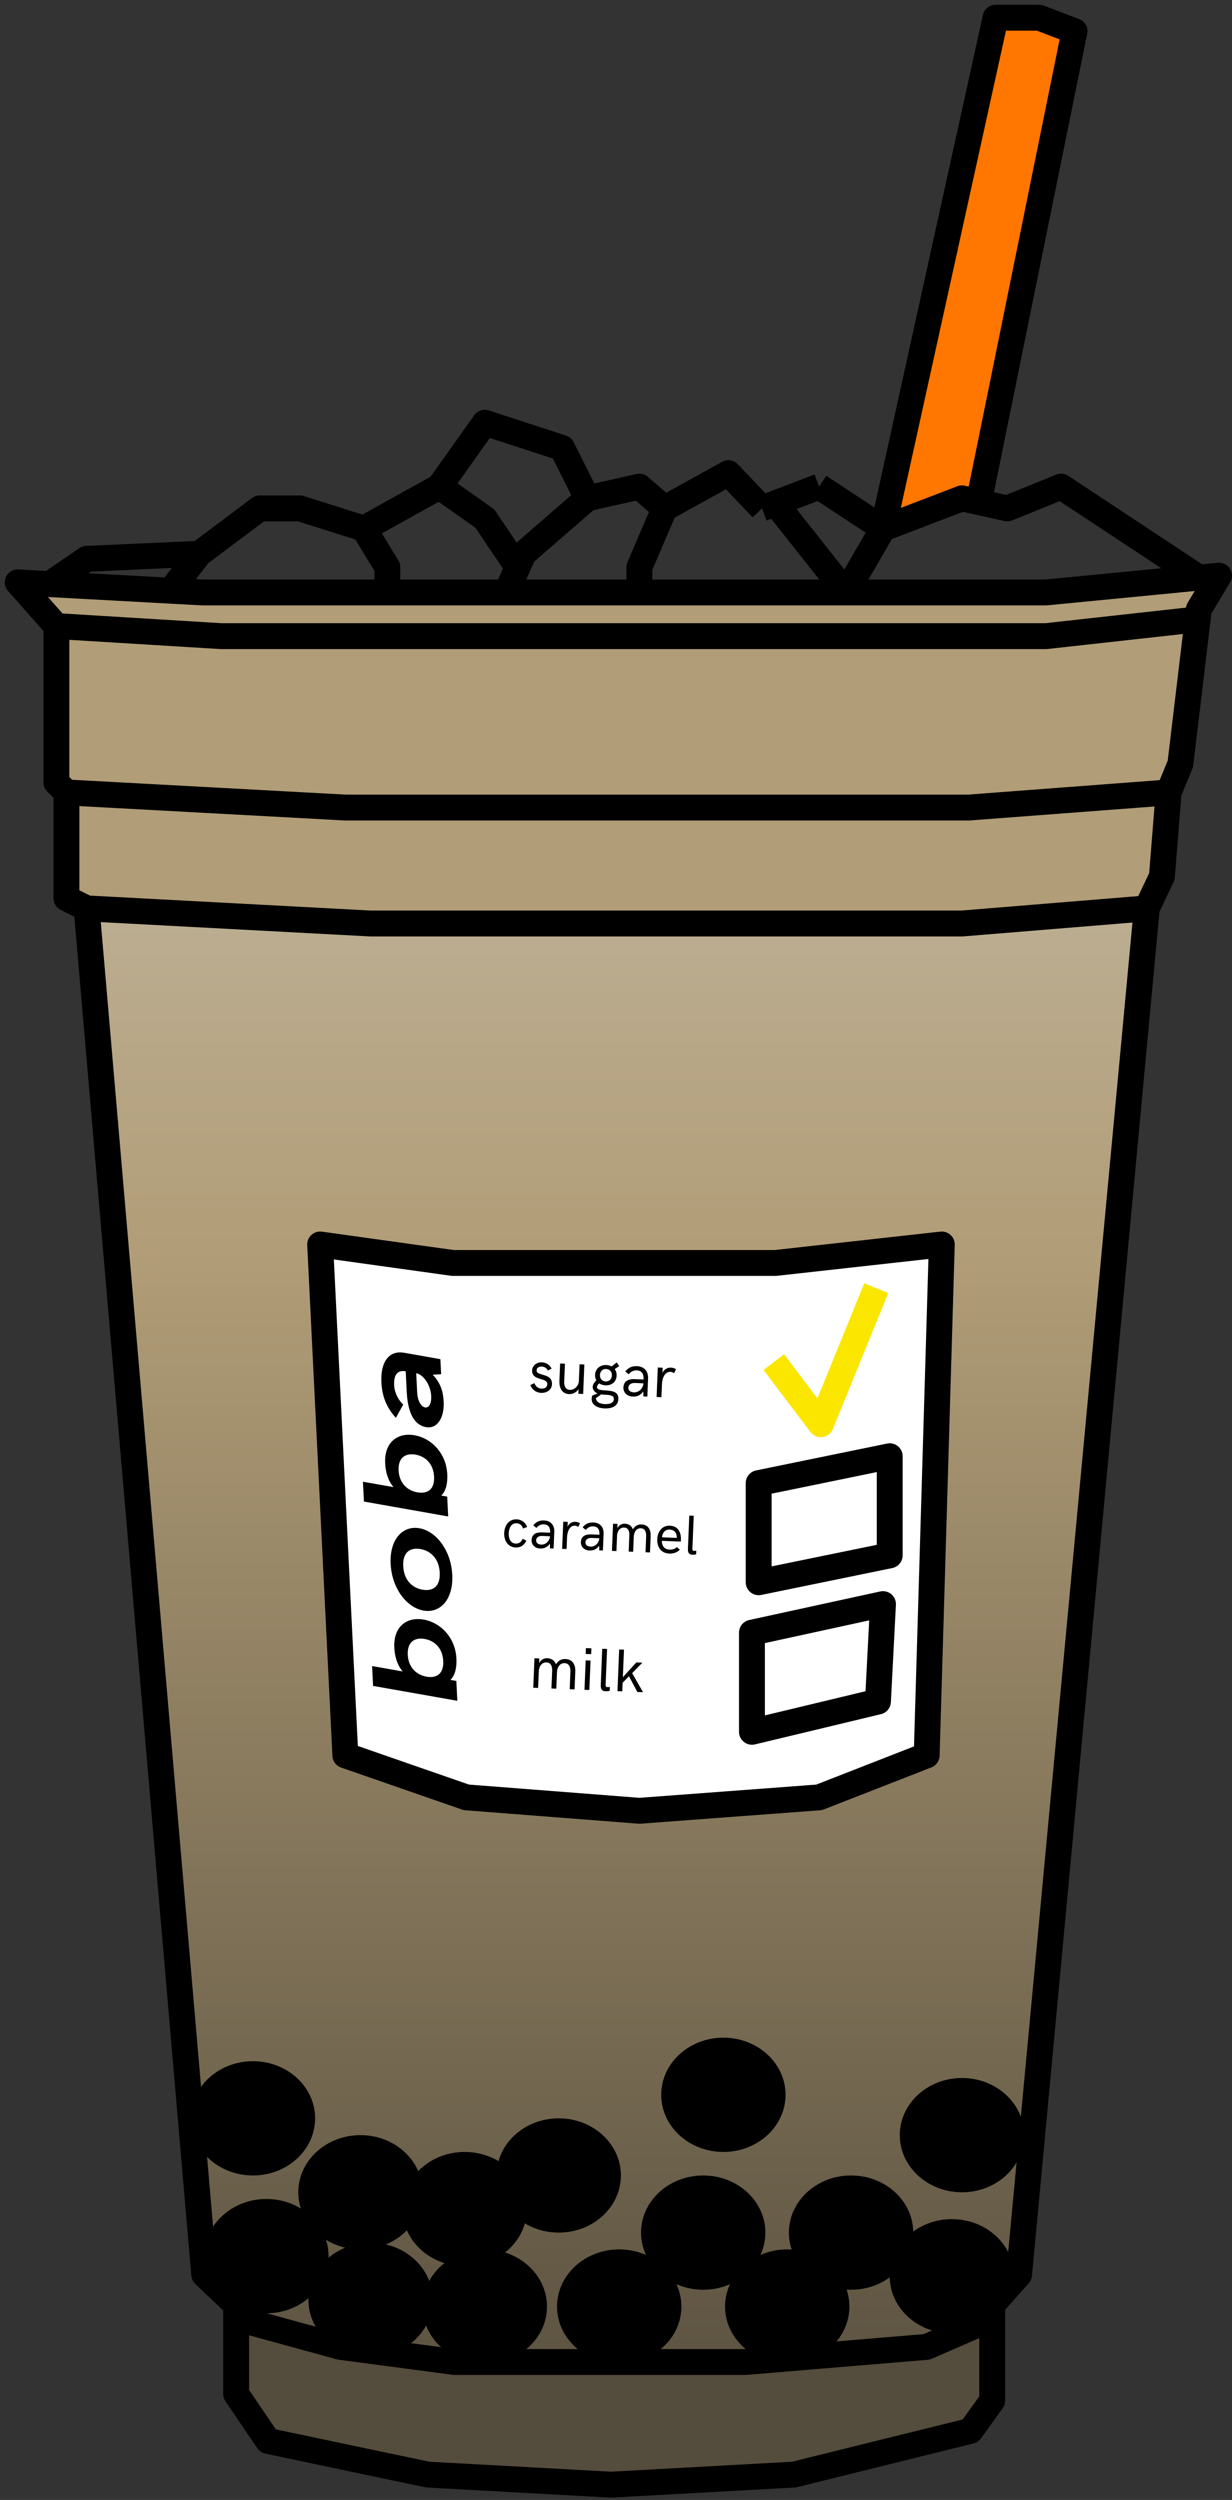 <svg width="139" height="282" viewBox="0 0 139 282" fill="none" xmlns="http://www.w3.org/2000/svg">
<rect x="0" y="0" width="139" height="282" fill="#333333" stroke="none"/>
<path d="M26.643 270.038L30.244 275.346L48.253 279.137L68.915 280.274L89.577 279.137L109.481 274.209L111.945 270.796V261.508L104.552 264.731L84.08 266.437H51.286L38.396 264.731L26.643 261.508V270.038Z" fill="#544C3C"/>
<path d="M7.497 89.387V101.33L9.772 102.467L41.808 104.173H79.151H108.533L129.384 102.467L131.091 98.865L131.849 89.387L109.291 91.093H80.099H38.964L7.497 89.387Z" fill="#B19D77"/>
<path d="M6.36 70.621V88.25L7.497 89.387L38.964 91.093H80.099H109.291L131.849 89.387L133.176 86.165L135.125 69.863L118.011 71.758H81.236H24.937L6.36 70.621Z" fill="#B19D77"/>
<path d="M2 65.692L6.36 70.621L24.937 71.758H81.236H118.011L135.125 69.863L135.261 68.725L137.536 64.934L135.261 65.155L118.011 66.83H95.453H81.236H72.137H57.162H43.703H22.852L19.25 66.633L5.602 65.889L2 65.692Z" fill="#B19D77"/>
<path d="M99.624 59.626L108.533 56.214L110.428 56.636L121.233 3.516L117.253 2H112.324L99.624 59.626Z" fill="#FF7700"/>
<path fill-rule="evenodd" clip-rule="evenodd" d="M23.041 256.579L9.772 102.467L41.808 104.173H79.151H108.533L129.384 102.467L114.978 256.579L111.945 259.992V261.508L104.552 264.731L84.08 266.437H51.286L38.396 264.731L26.643 261.508V259.992L23.041 256.579ZM104.552 198.005L106.258 140.379L87.492 142.464H69.882H51.087L36.121 140.379L38.964 198.005L52.613 202.744L72.146 204.261L92.42 202.744L104.552 198.005Z" fill="url(#paint0_linear_123_3455)"/>
<path d="M106.258 140.379L104.552 198.005L92.42 202.744L72.146 204.261L52.613 202.744L38.964 198.005L36.121 140.379L51.087 142.464H69.882H87.492L106.258 140.379Z" fill="white"/>
<path d="M6.36 70.621L2 65.692L5.602 65.889M6.36 70.621V88.25L7.497 89.387M6.36 70.621L24.937 71.758H81.236H118.011L135.125 69.863M7.497 89.387V101.33L9.772 102.467M7.497 89.387L38.964 91.093H80.099H109.291L131.849 89.387M9.772 102.467L23.041 256.579L26.643 259.992V261.508M9.772 102.467L41.808 104.173H79.151H108.533L129.385 102.467M129.385 102.467L114.978 256.579L111.945 259.992V261.508M129.385 102.467L131.091 98.865L131.849 89.387M131.849 89.387L133.176 86.165L135.125 69.863M135.125 69.863L135.261 68.725L137.536 64.934L135.261 65.155M26.643 261.508V270.038L30.244 275.346L48.253 279.137L68.915 280.274L89.577 279.137L109.481 274.209L111.945 270.796V261.508M26.643 261.508L38.396 264.731L51.286 266.437H84.08L104.552 264.731L111.945 261.508M5.602 65.889L9.772 63.038L22.473 62.47M5.602 65.889L19.25 66.633M22.473 62.47L29.297 57.352H33.846L41.049 59.626M22.473 62.47L19.25 66.633M41.049 59.626L49.58 54.887M41.049 59.626L43.703 63.986V66.83M49.58 54.887L54.698 47.684L63.417 50.527L66.261 56.214M49.58 54.887L54.698 58.489L58.398 63.986M66.261 56.214L72.137 54.887L74.981 57.352M66.261 56.214L59.058 62.47L58.398 63.986M74.981 57.352L82.184 53.371L85.975 57.352M74.981 57.352L72.137 63.986V66.83M85.975 57.352L87.492 56.772M85.975 57.352L92.42 54.887M92.42 54.887L99.624 59.626M92.42 54.887L87.492 56.772M99.624 59.626L108.533 56.214L110.428 56.636M99.624 59.626L95.453 66.83M99.624 59.626L112.324 2H117.253L121.233 3.516L110.428 56.636M135.261 65.155L118.011 66.83H95.453M135.261 65.155L119.717 54.887L113.651 57.352L110.428 56.636M95.453 66.83H81.236H72.137M95.453 66.83L87.492 56.772M57.162 66.83L58.398 63.986M57.162 66.83H43.703M57.162 66.83H72.137M43.703 66.83H22.852L19.25 66.633M36.121 140.379L38.964 198.005L52.613 202.744L72.146 204.261L92.42 202.744L104.552 198.005L106.258 140.379L87.492 142.464L69.882 142.464L51.087 142.464L36.121 140.379Z" stroke="black" stroke-width="2.92" stroke-linejoin="round"/>
<ellipse cx="30.055" cy="254.494" rx="7.014" ry="6.445" fill="black"/>
<ellipse cx="41.808" cy="259.423" rx="7.014" ry="6.445" fill="black"/>
<ellipse cx="54.698" cy="260.181" rx="7.014" ry="6.445" fill="black"/>
<ellipse cx="52.423" cy="249.187" rx="7.014" ry="6.445" fill="black"/>
<ellipse cx="69.863" cy="260.181" rx="7.014" ry="6.445" fill="black"/>
<ellipse cx="63.038" cy="245.395" rx="7.014" ry="6.445" fill="black"/>
<ellipse cx="107.396" cy="256.769" rx="7.014" ry="6.445" fill="black"/>
<ellipse cx="88.819" cy="260.181" rx="7.014" ry="6.445" fill="black"/>
<ellipse cx="79.34" cy="251.841" rx="7.014" ry="6.445" fill="black"/>
<ellipse cx="96.022" cy="251.841" rx="7.014" ry="6.445" fill="black"/>
<ellipse cx="81.615" cy="236.296" rx="7.014" ry="6.445" fill="black"/>
<ellipse cx="108.533" cy="240.846" rx="7.014" ry="6.445" fill="black"/>
<ellipse cx="40.67" cy="247.291" rx="7.014" ry="6.445" fill="black"/>
<ellipse cx="28.538" cy="238.95" rx="7.014" ry="6.445" fill="black"/>
<path d="M50.059 158.128C50.143 159.816 49.397 161.217 48.07 160.982C46.527 160.709 45.987 158.976 45.889 156.994L45.774 154.684C44.918 154.532 44.406 154.979 44.47 156.268C44.514 157.165 45.011 158.01 45.493 158.439L44.665 159.931C43.684 158.859 43.115 157.622 43.031 155.943C42.911 153.526 43.959 152.302 45.603 152.593L49.686 153.315L49.771 155.012L48.819 155.072C49.699 155.986 50 156.946 50.059 158.128ZM48.651 157.483C48.589 156.239 47.804 155.078 46.96 154.893L47.068 157.07C47.117 158.057 47.535 158.686 47.96 158.761C48.404 158.839 48.693 158.318 48.651 157.483Z" fill="black"/>
<path d="M50.464 166.303C50.512 167.262 50.331 168.191 49.782 168.701L50.456 168.82L50.567 171.06L41.06 169.378L40.949 167.139L44.398 167.749C43.745 166.973 43.504 166.005 43.457 165.064C43.337 162.638 44.913 161.569 46.773 161.898C48.639 162.228 50.344 163.877 50.464 166.303ZM48.975 166.577C48.903 165.119 48.013 164.284 46.881 164.084C45.763 163.886 44.901 164.412 44.973 165.869C45.044 167.308 45.961 168.14 47.093 168.34C48.224 168.54 49.047 168.016 48.975 166.577Z" fill="black"/>
<path d="M51.027 177.641C51.164 180.396 49.688 182.011 47.781 181.674C45.881 181.338 44.21 179.166 44.074 176.412C43.937 173.666 45.42 172.052 47.32 172.388C49.227 172.725 50.891 174.895 51.027 177.641ZM49.612 177.391C49.531 175.756 48.541 174.929 47.437 174.734C46.338 174.54 45.414 175.028 45.495 176.663C45.577 178.307 46.566 179.125 47.664 179.319C48.769 179.514 49.694 179.035 49.612 177.391Z" fill="black"/>
<path d="M51.497 187.096C51.544 188.056 51.363 188.984 50.814 189.495L51.488 189.614L51.599 191.853L42.092 190.172L41.981 187.932L45.431 188.542C44.778 187.766 44.536 186.799 44.489 185.857C44.369 183.431 45.946 182.362 47.805 182.691C49.672 183.021 51.376 184.67 51.497 187.096ZM50.008 187.37C49.935 185.913 49.045 185.077 47.914 184.877C46.795 184.679 45.933 185.205 46.005 186.662C46.077 188.102 46.993 188.933 48.125 189.133C49.257 189.334 50.079 188.81 50.008 187.37Z" fill="black"/>
<path d="M85.596 178.481V167.297L100.382 164.264V175.448L85.596 178.481Z" stroke="black" stroke-width="2.92" stroke-linejoin="round"/>
<path d="M84.838 195.351V184.167L99.623 180.945L99.055 191.939L84.838 195.351Z" stroke="black" stroke-width="2.92" stroke-linejoin="round"/>
<path d="M61.057 157.118C60.431 157.093 59.975 156.677 59.843 156.228L60.305 156.02C60.395 156.344 60.681 156.623 61.087 156.639C61.423 156.653 61.736 156.519 61.751 156.146C61.784 155.337 59.987 155.814 60.037 154.576C60.061 154.006 60.585 153.651 61.135 153.673C61.697 153.696 62.047 154.027 62.233 154.378L61.811 154.598C61.681 154.346 61.478 154.167 61.115 154.153C60.809 154.14 60.553 154.28 60.541 154.573C60.513 155.269 62.331 154.836 62.278 156.138C62.251 156.8 61.67 157.143 61.057 157.118ZM64.217 157.257C63.388 157.223 63.085 156.541 63.116 155.778L63.197 153.807L63.739 153.83L63.659 155.81C63.641 156.257 63.75 156.758 64.286 156.78C64.819 156.802 65.289 156.321 65.31 155.798L65.388 153.897L65.93 153.919L65.794 157.245L65.252 157.223L65.274 156.687C65.109 156.967 64.716 157.278 64.217 157.257ZM68.213 158.874C67.54 158.847 66.721 158.56 66.754 157.758C66.762 157.571 66.827 157.437 66.832 157.411L67.414 157.198C67.002 157.001 66.86 156.641 66.867 156.455C66.879 156.179 67.052 155.926 67.282 155.698C67.182 155.524 67.13 155.325 67.14 155.079C67.169 154.38 67.723 153.949 68.416 153.977C68.632 153.986 68.84 154.051 69.016 154.135L69.578 153.681L69.858 154.099L69.358 154.429C69.493 154.628 69.583 154.882 69.571 155.175C69.541 155.9 68.998 156.295 68.309 156.267C68.043 156.256 67.796 156.173 67.604 156.052C67.5 156.141 67.358 156.282 67.351 156.451C67.337 156.801 67.943 156.819 68.399 156.848C69.094 156.896 69.8 156.992 69.767 157.807C69.732 158.666 68.968 158.905 68.213 158.874ZM68.327 155.828C68.74 155.844 69.021 155.559 69.038 155.156C69.054 154.753 68.8 154.44 68.384 154.423C67.978 154.406 67.706 154.698 67.689 155.101C67.673 155.504 67.931 155.811 68.327 155.828ZM68.236 158.382C68.629 158.398 69.238 158.333 69.259 157.823C69.276 157.42 68.841 157.353 68.365 157.333C68.189 157.326 68.006 157.315 67.827 157.288L67.233 157.717C67.225 157.81 67.29 158.343 68.236 158.382ZM71.365 157.539C70.789 157.515 70.312 157.102 70.337 156.503C70.366 155.787 70.896 155.539 71.602 155.568L72.611 155.609C72.636 154.99 72.442 154.605 71.819 154.579C71.436 154.564 71.107 154.784 70.938 155.024L70.55 154.701C70.874 154.291 71.286 154.081 71.865 154.104C72.701 154.139 73.152 154.69 73.119 155.503L73.036 157.54L72.59 157.522L72.58 156.952C72.272 157.376 71.898 157.561 71.365 157.539ZM71.521 157.062C72.124 157.086 72.569 156.564 72.593 156.042L71.631 156.002C71.235 155.986 70.911 156.166 70.896 156.526C70.881 156.899 71.188 157.048 71.521 157.062ZM74.081 157.583L74.217 154.257L74.766 154.279L74.742 154.879C74.895 154.468 75.324 154.252 75.691 154.267C75.867 154.274 76.121 154.338 76.27 154.454L76.045 154.905C75.932 154.797 75.784 154.751 75.638 154.745C75.052 154.721 74.715 155.368 74.683 156.17L74.624 157.605L74.081 157.583Z" fill="black"/>
<path d="M58.177 174.56C57.279 174.524 56.852 173.747 56.886 172.916C56.92 172.094 57.402 171.346 58.3 171.383C58.862 171.406 59.281 171.742 59.479 172.248L58.998 172.425C58.921 172.066 58.641 171.839 58.282 171.824C57.663 171.799 57.42 172.401 57.398 172.937C57.376 173.483 57.563 174.096 58.189 174.121C58.548 174.136 58.845 173.924 58.951 173.578L59.382 173.78C59.177 174.291 58.738 174.583 58.177 174.56ZM60.922 174.672C60.391 174.651 59.952 174.27 59.975 173.718C60.002 173.059 60.49 172.83 61.14 172.856L62.069 172.894C62.093 172.324 61.914 171.97 61.34 171.946C60.987 171.932 60.684 172.134 60.528 172.355L60.171 172.058C60.469 171.68 60.849 171.487 61.383 171.509C62.152 171.54 62.568 172.048 62.537 172.797L62.461 174.674L62.05 174.657L62.041 174.131C61.757 174.522 61.412 174.692 60.922 174.672ZM61.066 174.233C61.621 174.255 62.031 173.774 62.053 173.293L61.167 173.257C60.802 173.242 60.503 173.408 60.49 173.739C60.476 174.083 60.759 174.22 61.066 174.233ZM63.424 174.713L63.549 171.649L64.055 171.67L64.032 172.222C64.174 171.844 64.569 171.645 64.906 171.659C65.069 171.665 65.303 171.724 65.44 171.831L65.232 172.246C65.129 172.147 64.992 172.104 64.857 172.099C64.318 172.077 64.008 172.672 63.977 173.412L63.923 174.733L63.424 174.713ZM66.485 174.899C65.954 174.878 65.515 174.497 65.538 173.945C65.565 173.286 66.053 173.057 66.703 173.083L67.632 173.121C67.656 172.551 67.477 172.197 66.903 172.173C66.551 172.159 66.247 172.361 66.091 172.582L65.734 172.285C66.032 171.907 66.412 171.714 66.946 171.736C67.715 171.767 68.131 172.275 68.1 173.024L68.024 174.901L67.613 174.884L67.604 174.358C67.32 174.749 66.975 174.919 66.485 174.899ZM66.629 174.46C67.184 174.482 67.594 174.001 67.616 173.52L66.73 173.484C66.365 173.469 66.066 173.635 66.053 173.966C66.039 174.31 66.322 174.447 66.629 174.46ZM69.042 174.942L69.167 171.878L69.673 171.899L69.653 172.393C69.805 172.064 70.132 171.859 70.497 171.874C70.924 171.892 71.259 172.099 71.402 172.51C71.62 172.135 71.966 171.94 72.386 171.958C73.156 171.989 73.439 172.584 73.411 173.259L73.335 175.117L72.829 175.097L72.903 173.29C72.92 172.879 72.813 172.408 72.307 172.388C71.82 172.368 71.528 172.81 71.508 173.301L71.437 175.04L70.931 175.019L71.005 173.201C71.022 172.787 70.921 172.331 70.421 172.311C69.927 172.29 69.639 172.733 69.619 173.224L69.548 174.963L69.042 174.942ZM75.493 175.242C74.548 175.204 74.121 174.464 74.155 173.633C74.188 172.811 74.667 172.063 75.569 172.1C76.587 172.141 76.859 172.933 76.825 173.761C76.823 173.81 76.804 173.895 76.804 173.895L74.676 173.808C74.658 174.327 74.931 174.771 75.505 174.794C75.861 174.809 76.118 174.755 76.367 174.513L76.702 174.812C76.345 175.142 75.981 175.262 75.493 175.242ZM74.692 173.409L76.354 173.477C76.373 172.937 76.112 172.564 75.551 172.541C75.014 172.519 74.737 172.911 74.692 173.409ZM78.114 175.374C77.663 175.355 77.601 175.067 77.617 174.672L77.769 170.958L78.272 170.978L78.118 174.753C78.118 174.747 78.12 174.935 78.282 174.941C78.411 174.947 78.559 174.922 78.559 174.922L78.543 175.33C78.543 175.33 78.335 175.383 78.114 175.374Z" fill="black"/>
<path d="M60.165 190.378L60.3 187.052L60.85 187.074L60.828 187.61C60.992 187.253 61.348 187.031 61.745 187.047C62.207 187.066 62.572 187.291 62.727 187.738C62.964 187.33 63.339 187.119 63.795 187.138C64.631 187.172 64.938 187.818 64.908 188.55L64.826 190.568L64.276 190.545L64.356 188.584C64.374 188.138 64.259 187.627 63.709 187.604C63.18 187.583 62.864 188.063 62.842 188.596L62.765 190.484L62.215 190.461L62.296 188.487C62.314 188.038 62.205 187.543 61.662 187.521C61.126 187.499 60.813 187.98 60.791 188.512L60.714 190.4L60.165 190.378ZM66.079 186.567L66.106 185.908L66.726 185.933L66.699 186.592L66.079 186.567ZM65.944 190.613L66.08 187.287L66.629 187.31L66.494 190.636L65.944 190.613ZM68.322 190.777C67.833 190.757 67.765 190.444 67.783 190.015L67.947 185.983L68.493 186.005L68.326 190.104C68.326 190.097 68.328 190.301 68.505 190.308C68.644 190.313 68.806 190.287 68.806 190.287L68.788 190.729C68.788 190.729 68.562 190.787 68.322 190.777ZM69.666 190.765L69.859 186.061L70.401 186.083L70.274 189.193L71.796 187.521L72.482 187.549L71.323 188.735L72.55 190.883L71.907 190.857L70.966 189.084L70.249 189.812L70.209 190.787L69.666 190.765Z" fill="black"/>
<path d="M87.302 153.648L92.61 160.662L98.865 145.308" stroke="#FBE600" stroke-width="2.92" stroke-linejoin="round"/>
<defs>
<linearGradient id="paint0_linear_123_3455" x1="69.768" y1="2" x2="69.768" y2="280.274" gradientUnits="userSpaceOnUse">
<stop stop-color="#D9D9D9"/>
<stop offset="0.5" stop-color="#B19D77"/>
<stop offset="1" stop-color="#544C3C"/>
</linearGradient>
</defs>
</svg>
